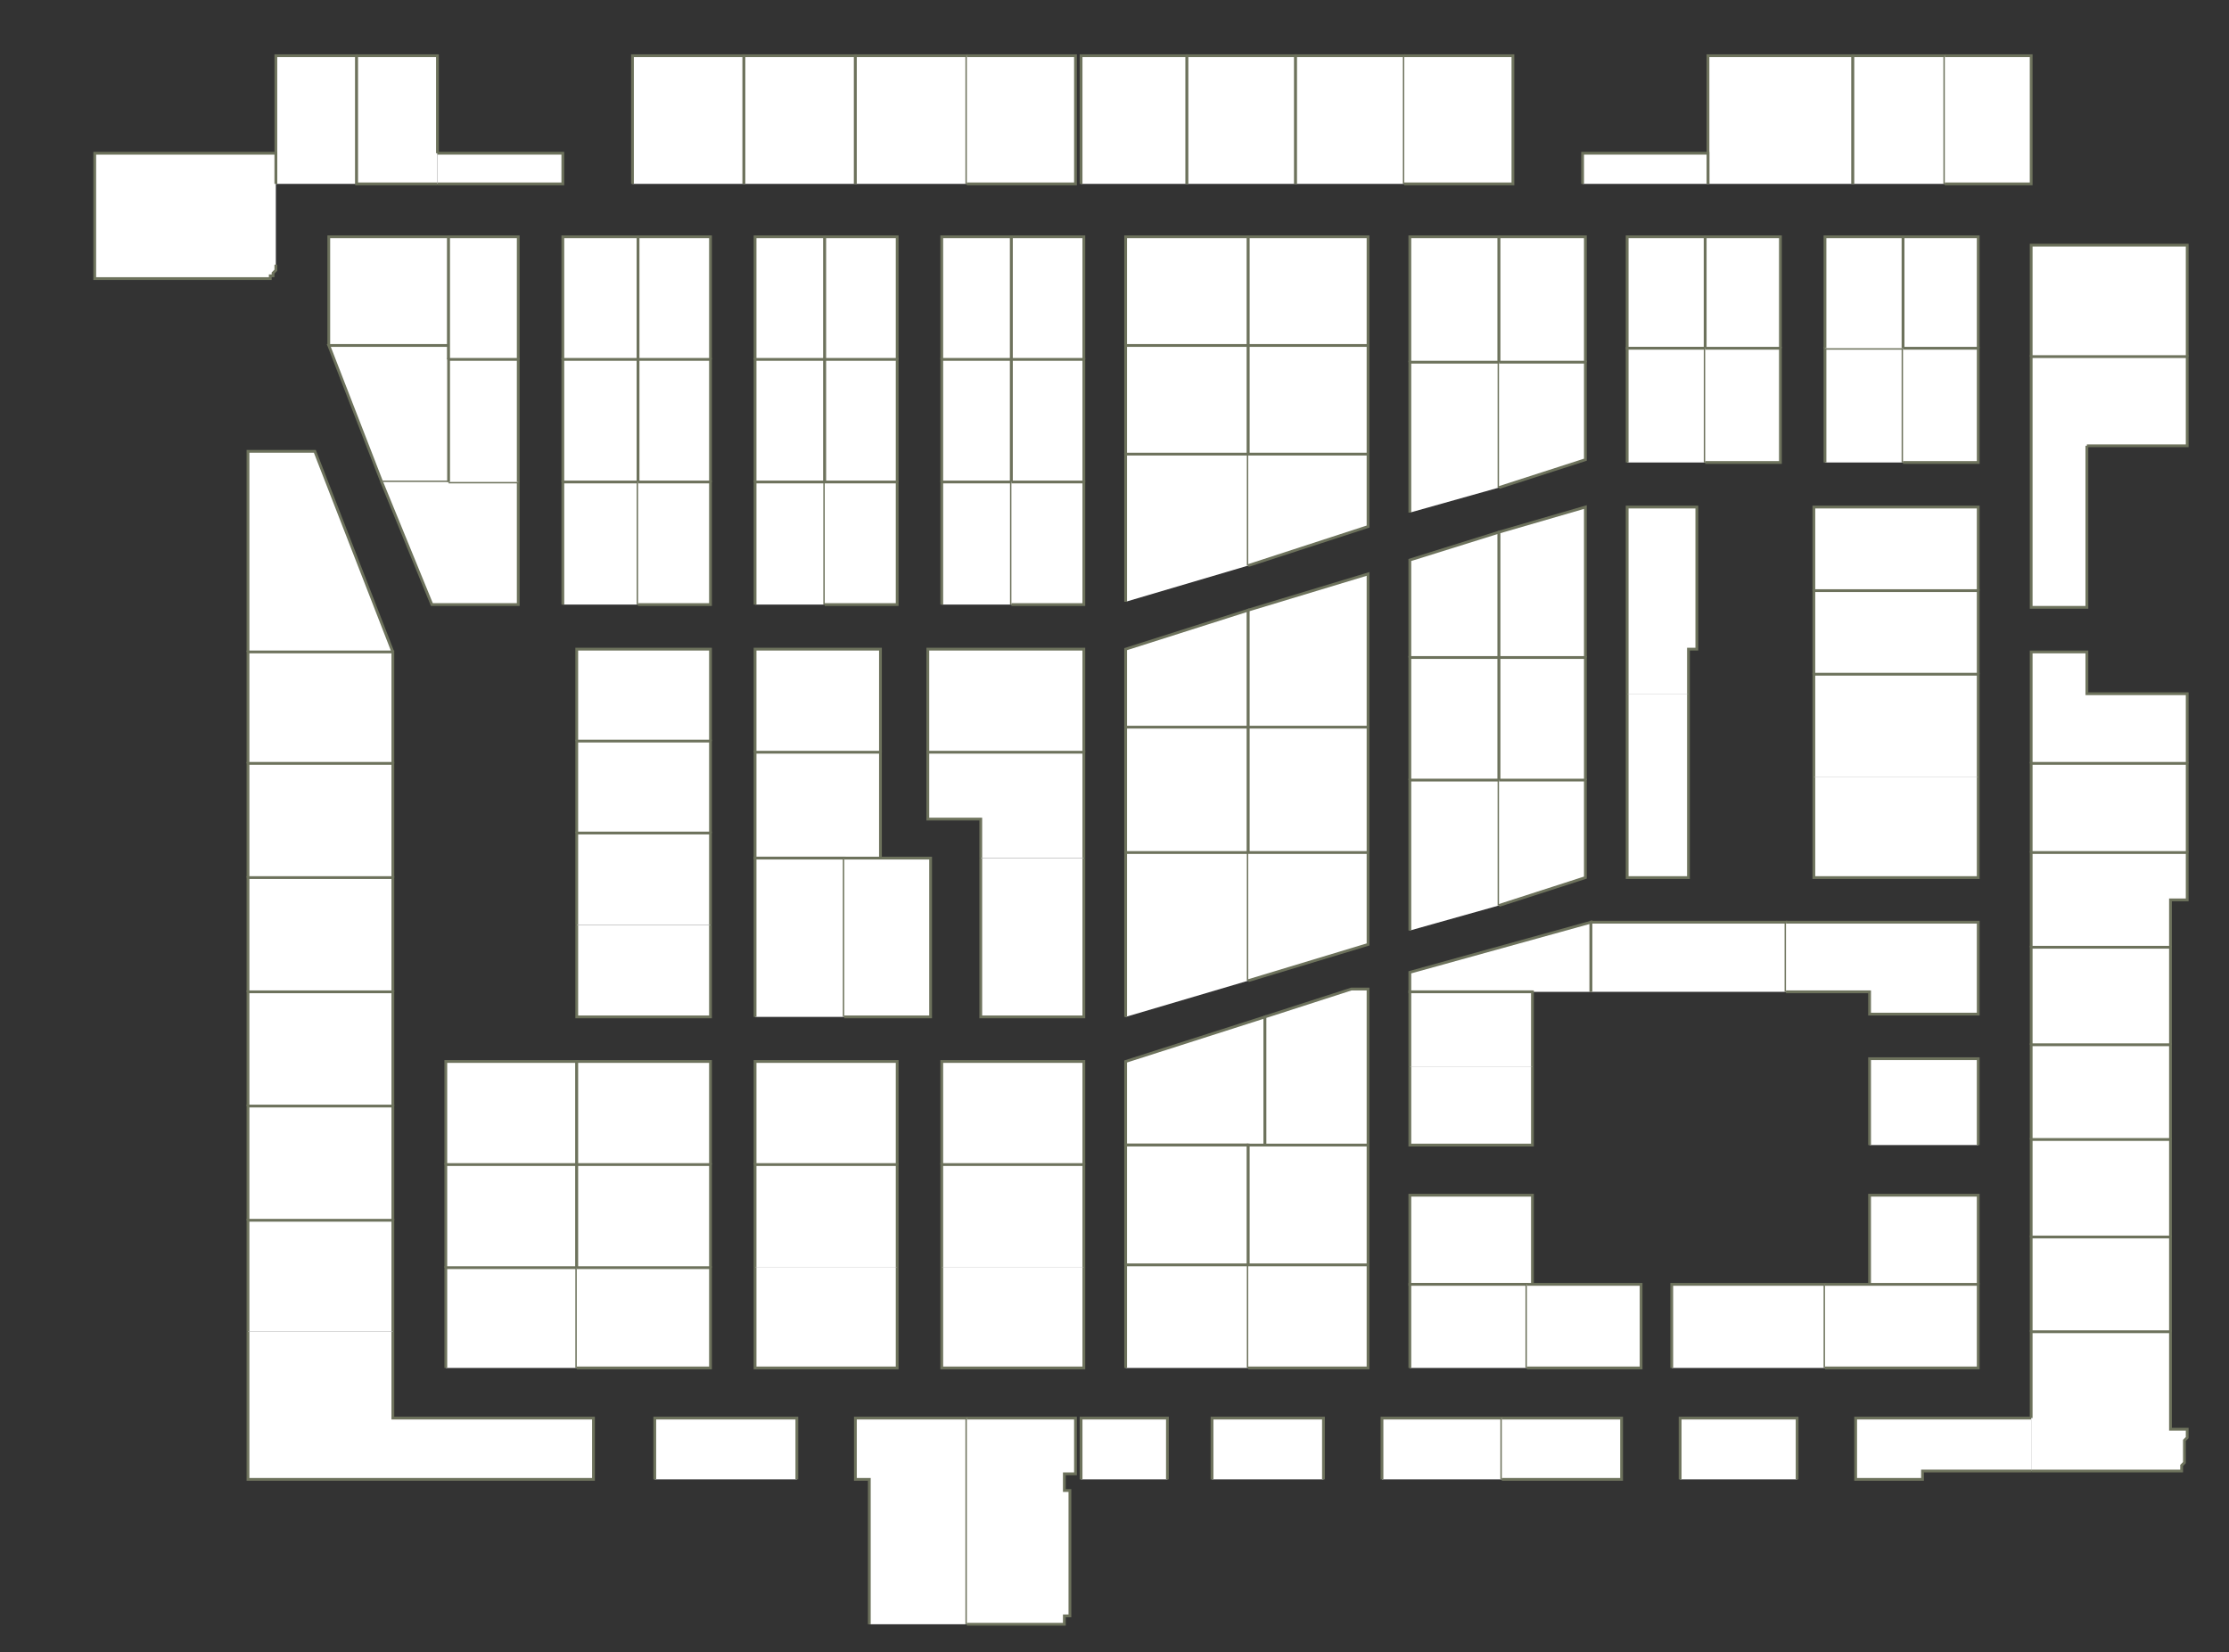 <?xml version="1.0" encoding="utf-8" ?>
<svg baseProfile="full" height="593" version="1.1" width="800" xmlns="http://www.w3.org/2000/svg" xmlns:ev="http://www.w3.org/2001/xml-events" xmlns:xlink="http://www.w3.org/1999/xlink"><rect width="100%" height="100%" fill="#333333" stroke="none"/><defs /><g id="4A01" stroke="red"><polyline fill="#FFFFFF" points="99,66 99,55 99,20 128,20 128,66" stroke="#6d725c" /></g><g id="4A02" stroke="red"><polyline fill="#FFFFFF" points="157,66 128,66 128,20 157,20 157,55" stroke="#6d725c" /></g><g id="4A03" stroke="red"><polyline fill="#FFFFFF" points="99,95 99,96 99,97 99,97 98,98 98,99 97,99 97,100 96,100 95,100 94,100 51,100 34,100 34,55 99,55 99,66" stroke="#6d725c" /></g><g id="4A06" stroke="red"><polyline fill="#FFFFFF" points="118,124 118,85 161,85 161,124" stroke="#6d725c" /></g><g id="4A08" stroke="red"><polyline fill="#FFFFFF" points="161,173 137,173 118,124 161,124 161,129" stroke="#6d725c" /></g><g id="4A09" stroke="red"><polyline fill="#FFFFFF" points="89,234 89,162 113,162 141,234" stroke="#6d725c" /></g><g id="4A10" stroke="red"><polyline fill="#FFFFFF" points="161,173 186,173 186,217 155,217 137,173" stroke="#6d725c" /></g><g id="4A11" stroke="red"><polyline fill="#FFFFFF" points="89,274 89,234 141,234 141,274" stroke="#6d725c" /></g><g id="4A13" stroke="red"><polyline fill="#FFFFFF" points="89,315 89,274 141,274 141,315" stroke="#6d725c" /></g><g id="4A15" stroke="red"><polyline fill="#FFFFFF" points="89,356 89,315 141,315 141,356" stroke="#6d725c" /></g><g id="4A17" stroke="red"><polyline fill="#FFFFFF" points="89,397 89,356 141,356 141,397" stroke="#6d725c" /></g><g id="4A18" stroke="red"><polyline fill="#FFFFFF" points="160,418 160,381 207,381 207,418" stroke="#6d725c" /></g><g id="4A19" stroke="red"><polyline fill="#FFFFFF" points="89,438 89,397 141,397 141,438" stroke="#6d725c" /></g><g id="4A20" stroke="red"><polyline fill="#FFFFFF" points="160,455 160,418 207,418 207,455" stroke="#6d725c" /></g><g id="4A21" stroke="red"><polyline fill="#FFFFFF" points="89,478 89,438 141,438 141,478" stroke="#6d725c" /></g><g id="4A22" stroke="red"><polyline fill="#FFFFFF" points="160,491 160,455 207,455 207,491" stroke="#6d725c" /></g><g id="4A23" stroke="red"><polyline fill="#FFFFFF" points="141,478 141,509 213,509 213,531 141,531 89,531 89,478" stroke="#6d725c" /></g><g id="4B02" stroke="red"><polyline fill="#FFFFFF" points="157,55 202,55 202,66 157,66" stroke="#6d725c" /></g><g id="4B03" stroke="red"><polyline fill="#FFFFFF" points="161,129 161,124 161,85 186,85 186,129" stroke="#6d725c" /></g><g id="4B04" stroke="red"><polyline fill="#FFFFFF" points="202,129 202,85 229,85 229,129" stroke="#6d725c" /></g><g id="4B05" stroke="red"><polyline fill="#FFFFFF" points="161,173 161,129 186,129 186,173" stroke="#6d725c" /></g><g id="4B06" stroke="red"><polyline fill="#FFFFFF" points="202,173 202,129 229,129 229,173" stroke="#6d725c" /></g><g id="4B08" stroke="red"><polyline fill="#FFFFFF" points="202,217 202,173 229,173 229,217" stroke="#6d725c" /></g><g id="4C01" stroke="red"><polyline fill="#FFFFFF" points="227,66 227,20 267,20 267,66" stroke="#6d725c" /></g><g id="4C02" stroke="red"><polyline fill="#FFFFFF" points="267,66 267,20 307,20 307,66" stroke="#6d725c" /></g><g id="4C03" stroke="red"><polyline fill="#FFFFFF" points="229,129 229,85 255,85 255,129" stroke="#6d725c" /></g><g id="4C04" stroke="red"><polyline fill="#FFFFFF" points="271,129 271,85 296,85 296,129" stroke="#6d725c" /></g><g id="4C05" stroke="red"><polyline fill="#FFFFFF" points="229,173 229,129 255,129 255,173" stroke="#6d725c" /></g><g id="4C06" stroke="red"><polyline fill="#FFFFFF" points="271,173 271,129 296,129 296,173" stroke="#6d725c" /></g><g id="4C07" stroke="red"><polyline fill="#FFFFFF" points="229,173 255,173 255,217 229,217" stroke="#6d725c" /></g><g id="4C08" stroke="red"><polyline fill="#FFFFFF" points="271,217 271,173 296,173 296,217" stroke="#6d725c" /></g><g id="4C09" stroke="red"><polyline fill="#FFFFFF" points="207,266 207,233 255,233 255,266" stroke="#6d725c" /></g><g id="4C10" stroke="red"><polyline fill="#FFFFFF" points="271,270 271,233 316,233 316,270" stroke="#6d725c" /></g><g id="4C11" stroke="red"><polyline fill="#FFFFFF" points="207,299 207,266 255,266 255,299" stroke="#6d725c" /></g><g id="4C12" stroke="red"><polyline fill="#FFFFFF" points="303,308 271,308 271,270 316,270 316,308" stroke="#6d725c" /></g><g id="4C13" stroke="red"><polyline fill="#FFFFFF" points="207,332 207,299 255,299 255,332" stroke="#6d725c" /></g><g id="4C14" stroke="red"><polyline fill="#FFFFFF" points="271,365 271,308 303,308 303,365" stroke="#6d725c" /></g><g id="4C15" stroke="red"><polyline fill="#FFFFFF" points="255,332 255,365 207,365 207,332" stroke="#6d725c" /></g><g id="4C16" stroke="red"><polyline fill="#FFFFFF" points="303,308 316,308 334,308 334,365 303,365" stroke="#6d725c" /></g><g id="4C17" stroke="red"><polyline fill="#FFFFFF" points="207,418 207,381 255,381 255,418" stroke="#6d725c" /></g><g id="4C18" stroke="red"><polyline fill="#FFFFFF" points="271,418 271,381 322,381 322,418" stroke="#6d725c" /></g><g id="4C19" stroke="red"><polyline fill="#FFFFFF" points="207,455 207,418 255,418 255,455" stroke="#6d725c" /></g><g id="4C20" stroke="red"><polyline fill="#FFFFFF" points="271,455 271,418 322,418 322,455" stroke="#6d725c" /></g><g id="4C21" stroke="red"><polyline fill="#FFFFFF" points="207,455 255,455 255,491 207,491" stroke="#6d725c" /></g><g id="4C22" stroke="red"><polyline fill="#FFFFFF" points="322,455 322,491 271,491 271,455" stroke="#6d725c" /></g><g id="4C23" stroke="red"><polyline fill="#FFFFFF" points="235,531 235,509 286,509 286,531" stroke="#6d725c" /></g><g id="4C24" stroke="red"><polyline fill="#FFFFFF" points="312,583 312,531 307,531 307,509 347,509 347,583" stroke="#6d725c" /></g><g id="4D01" stroke="red"><polyline fill="#FFFFFF" points="307,66 307,20 347,20 347,66" stroke="#6d725c" /></g><g id="4D02" stroke="red"><polyline fill="#FFFFFF" points="347,20 347,20 386,20 386,66 347,66" stroke="#6d725c" /></g><g id="4D03" stroke="red"><polyline fill="#FFFFFF" points="296,129 296,85 322,85 322,129" stroke="#6d725c" /></g><g id="4D04" stroke="red"><polyline fill="#FFFFFF" points="338,129 338,85 363,85 363,129" stroke="#6d725c" /></g><g id="4D05" stroke="red"><polyline fill="#FFFFFF" points="296,173 296,129 322,129 322,173" stroke="#6d725c" /></g><g id="4D06" stroke="red"><polyline fill="#FFFFFF" points="338,173 338,129 363,129 363,173" stroke="#6d725c" /></g><g id="4D07" stroke="red"><polyline fill="#FFFFFF" points="296,173 322,173 322,217 296,217" stroke="#6d725c" /></g><g id="4D08" stroke="red"><polyline fill="#FFFFFF" points="338,217 338,173 363,173 363,217" stroke="#6d725c" /></g><g id="4E01" stroke="red"><polyline fill="#FFFFFF" points="388,66 388,20 426,20 426,66" stroke="#6d725c" /></g><g id="4E02" stroke="red"><polyline fill="#FFFFFF" points="426,66 426,20 465,20 465,66" stroke="#6d725c" /></g><g id="4E03" stroke="red"><polyline fill="#FFFFFF" points="363,129 363,85 389,85 389,129" stroke="#6d725c" /></g><g id="4E04" stroke="red"><polyline fill="#FFFFFF" points="404,124 404,85 448,85 448,124" stroke="#6d725c" /></g><g id="4E05" stroke="red"><polyline fill="#FFFFFF" points="363,173 363,129 389,129 389,173" stroke="#6d725c" /></g><g id="4E06" stroke="red"><polyline fill="#FFFFFF" points="404,163 404,124 448,124 448,163" stroke="#6d725c" /></g><g id="4E07" stroke="red"><polyline fill="#FFFFFF" points="363,173 389,173 389,217 363,217" stroke="#6d725c" /></g><g id="4E08" stroke="red"><polyline fill="#FFFFFF" points="404,216 404,163 448,163 448,203" stroke="#6d725c" /></g><g id="4E09" stroke="red"><polyline fill="#FFFFFF" points="333,270 333,233 389,233 389,270" stroke="#6d725c" /></g><g id="4E10" stroke="red"><polyline fill="#FFFFFF" points="404,261 404,233 448,219 448,261" stroke="#6d725c" /></g><g id="4E11" stroke="red"><polyline fill="#FFFFFF" points="352,308 352,294 333,294 333,270 389,270 389,308" stroke="#6d725c" /></g><g id="4E12" stroke="red"><polyline fill="#FFFFFF" points="404,306 404,261 448,261 448,306" stroke="#6d725c" /></g><g id="4E13" stroke="red"><polyline fill="#FFFFFF" points="389,308 389,365 352,365 352,308" stroke="#6d725c" /></g><g id="4E14" stroke="red"><polyline fill="#FFFFFF" points="404,365 404,306 448,306 448,352" stroke="#6d725c" /></g><g id="4E15" stroke="red"><polyline fill="#FFFFFF" points="338,418 338,381 389,381 389,418" stroke="#6d725c" /></g><g id="4E16" stroke="red"><polyline fill="#FFFFFF" points="448,411 404,411 404,381 454,365 454,411" stroke="#6d725c" /></g><g id="4E17" stroke="red"><polyline fill="#FFFFFF" points="338,455 338,418 389,418 389,455" stroke="#6d725c" /></g><g id="4E18" stroke="red"><polyline fill="#FFFFFF" points="404,454 404,411 448,411 448,454" stroke="#6d725c" /></g><g id="4E19" stroke="red"><polyline fill="#FFFFFF" points="389,455 389,491 338,491 338,455" stroke="#6d725c" /></g><g id="4E20" stroke="red"><polyline fill="#FFFFFF" points="404,491 404,454 448,454 448,491" stroke="#6d725c" /></g><g id="4E21" stroke="red"><polyline fill="#FFFFFF" points="347,509 386,509 386,529 382,529 382,535 384,535 384,580 382,580 382,583 347,583" stroke="#6d725c" /></g><g id="4E22" stroke="red"><polyline fill="#FFFFFF" points="388,531 388,509 419,509 419,531" stroke="#6d725c" /></g><g id="4F01" stroke="red"><polyline fill="#FFFFFF" points="465,66 465,20 504,20 504,66" stroke="#6d725c" /></g><g id="4F02" stroke="red"><polyline fill="#FFFFFF" points="504,20 543,20 543,66 504,66" stroke="#6d725c" /></g><g id="4F03" stroke="red"><polyline fill="#FFFFFF" points="448,124 448,85 491,85 491,124" stroke="#6d725c" /></g><g id="4F04" stroke="red"><polyline fill="#FFFFFF" points="506,130 506,85 538,85 538,130" stroke="#6d725c" /></g><g id="4F05" stroke="red"><polyline fill="#FFFFFF" points="448,163 448,124 491,124 491,163" stroke="#6d725c" /></g><g id="4F06" stroke="red"><polyline fill="#FFFFFF" points="506,184 506,130 538,130 538,175" stroke="#6d725c" /></g><g id="4F07" stroke="red"><polyline fill="#FFFFFF" points="448,163 491,163 491,189 448,203" stroke="#6d725c" /></g><g id="4F08" stroke="red"><polyline fill="#FFFFFF" points="506,236 506,201 538,191 538,236" stroke="#6d725c" /></g><g id="4F09" stroke="red"><polyline fill="#FFFFFF" points="448,261 448,219 491,206 491,261" stroke="#6d725c" /></g><g id="4F10" stroke="red"><polyline fill="#FFFFFF" points="506,280 506,236 538,236 538,280" stroke="#6d725c" /></g><g id="4F11" stroke="red"><polyline fill="#FFFFFF" points="448,306 448,261 491,261 491,306" stroke="#6d725c" /></g><g id="4F12" stroke="red"><polyline fill="#FFFFFF" points="506,334 506,280 538,280 538,325" stroke="#6d725c" /></g><g id="4F13" stroke="red"><polyline fill="#FFFFFF" points="448,306 491,306 491,339 448,352" stroke="#6d725c" /></g><g id="4F14" stroke="red"><polyline fill="#FFFFFF" points="550,356 506,356 506,349 571,331 571,356" stroke="#6d725c" /></g><g id="4F15" stroke="red"><polyline fill="#FFFFFF" points="454,411 454,365 485,355 491,355 491,411" stroke="#6d725c" /></g><g id="4F16" stroke="red"><polyline fill="#FFFFFF" points="506,383 506,356 550,356 550,383" stroke="#6d725c" /></g><g id="4F17" stroke="red"><polyline fill="#FFFFFF" points="448,454 448,411 454,411 491,411 491,454" stroke="#6d725c" /></g><g id="4F18" stroke="red"><polyline fill="#FFFFFF" points="550,383 550,411 506,411 506,383" stroke="#6d725c" /></g><g id="4F19" stroke="red"><polyline fill="#FFFFFF" points="448,454 491,454 491,491 448,491" stroke="#6d725c" /></g><g id="4F20" stroke="red"><polyline fill="#FFFFFF" points="548,461 506,461 506,429 550,429 550,461" stroke="#6d725c" /></g><g id="4F21" stroke="red"><polyline fill="#FFFFFF" points="435,531 435,509 475,509 475,531" stroke="#6d725c" /></g><g id="4F22" stroke="red"><polyline fill="#FFFFFF" points="506,491 506,461 548,461 548,491" stroke="#6d725c" /></g><g id="4F23" stroke="red"><polyline fill="#FFFFFF" points="496,531 496,509 539,509 539,531" stroke="#6d725c" /></g><g id="4F24" stroke="red"><polyline fill="#FFFFFF" points="548,461 550,461 589,461 589,491 548,491" stroke="#6d725c" /></g><g id="4F25" stroke="red"><polyline fill="#FFFFFF" points="539,509 582,509 582,531 539,531" stroke="#6d725c" /></g><g id="4F26" stroke="red"><polyline fill="#FFFFFF" points="600,491 600,461 655,461 655,491" stroke="#6d725c" /></g><g id="4F27" stroke="red"><polyline fill="#FFFFFF" points="603,531 603,509 645,509 645,531" stroke="#6d725c" /></g><g id="4G03" stroke="red"><polyline fill="#FFFFFF" points="538,130 538,85 569,85 569,130" stroke="#6d725c" /></g><g id="4G04" stroke="red"><polyline fill="#FFFFFF" points="612,125 584,125 584,85 612,85 612,125" stroke="#6d725c" /></g><g id="4G05" stroke="red"><polyline fill="#FFFFFF" points="538,130 569,130 569,165 538,175" stroke="#6d725c" /></g><g id="4G06" stroke="red"><polyline fill="#FFFFFF" points="584,166 584,125 612,125 612,166" stroke="#6d725c" /></g><g id="4G07" stroke="red"><polyline fill="#FFFFFF" points="538,236 538,191 569,182 569,236" stroke="#6d725c" /></g><g id="4G08" stroke="red"><polyline fill="#FFFFFF" points="584,249 584,182 609,182 609,233 606,233 606,249" stroke="#6d725c" /></g><g id="4G09" stroke="red"><polyline fill="#FFFFFF" points="538,280 538,236 569,236 569,280" stroke="#6d725c" /></g><g id="4G10" stroke="red"><polyline fill="#FFFFFF" points="606,249 606,315 584,315 584,249" stroke="#6d725c" /></g><g id="4G11" stroke="red"><polyline fill="#FFFFFF" points="538,280 569,280 569,315 538,325" stroke="#6d725c" /></g><g id="4G12" stroke="red"><polyline fill="#FFFFFF" points="571,356 571,331 641,331 641,356" stroke="#6d725c" /></g><g id="4H01" stroke="red"><polyline fill="#FFFFFF" points="613,66 613,55 613,20 665,20 665,66" stroke="#6d725c" /></g><g id="4H02" stroke="red"><polyline fill="#FFFFFF" points="665,66 665,20 698,20 698,66" stroke="#6d725c" /></g><g id="4H03" stroke="red"><polyline fill="#FFFFFF" points="612,125 612,85 639,85 639,125" stroke="#6d725c" /></g><g id="4H05" stroke="red"><polyline fill="#FFFFFF" points="612,125 639,125 639,166 612,166" stroke="#6d725c" /></g><g id="4H06" stroke="red"><polyline fill="#FFFFFF" points="655,166 655,125 683,125 683,166" stroke="#6d725c" /></g><g id="4I01" stroke="red"><polyline fill="#FFFFFF" points="698,20 729,20 729,66 698,66" stroke="#6d725c" /></g><g id="4I03" stroke="red"><polyline fill="#FFFFFF" points="683,125 683,85 710,85 710,125" stroke="#6d725c" /></g><g id="4I04" stroke="red"><polyline fill="#FFFFFF" points="729,128 729,88 785,88 785,128" stroke="#6d725c" /></g><g id="4I05" stroke="red"><polyline fill="#FFFFFF" points="683,125 710,125 710,166 683,166" stroke="#6d725c" /></g><g id="4I06" stroke="red"><polyline fill="#FFFFFF" points="729,160 729,128 785,128 785,160 749,160" stroke="#6d725c" /></g><g id="4I07" stroke="red"><polyline fill="#FFFFFF" points="651,212 651,182 710,182 710,212" stroke="#6d725c" /></g><g id="4I08" stroke="red"><polyline fill="#FFFFFF" points="749,160 749,218 729,218 729,160" stroke="#6d725c" /></g><g id="4I09" stroke="red"><polyline fill="#FFFFFF" points="651,242 651,212 710,212 710,242" stroke="#6d725c" /></g><g id="4I10" stroke="red"><polyline fill="#FFFFFF" points="729,274 729,234 749,234 749,234 749,249 785,249 785,274" stroke="#6d725c" /></g><g id="4I11" stroke="red"><polyline fill="#FFFFFF" points="651,279 651,242 710,242 710,279" stroke="#6d725c" /></g><g id="4I12" stroke="red"><polyline fill="#FFFFFF" points="729,306 729,274 785,274 785,306" stroke="#6d725c" /></g><g id="4I13" stroke="red"><polyline fill="#FFFFFF" points="710,279 710,315 651,315 651,279" stroke="#6d725c" /></g><g id="4I14" stroke="red"><polyline fill="#FFFFFF" points="729,340 729,306 785,306 785,323 779,323 779,340" stroke="#6d725c" /></g><g id="4I15" stroke="red"><polyline fill="#FFFFFF" points="641,331 710,331 710,364 671,364 671,356 641,356" stroke="#6d725c" /></g><g id="4I16" stroke="red"><polyline fill="#FFFFFF" points="729,375 729,340 729,340 779,340 779,375 779,375" stroke="#6d725c" /></g><g id="4I17" stroke="red"><polyline fill="#FFFFFF" points="671,411 671,380 710,380 710,411" stroke="#6d725c" /></g><g id="4I18" stroke="red"><polyline fill="#FFFFFF" points="729,409 729,375 779,375 779,409" stroke="#6d725c" /></g><g id="4I19" stroke="red"><polyline fill="#FFFFFF" points="671,461 671,429 710,429 710,461" stroke="#6d725c" /></g><g id="4I20" stroke="red"><polyline fill="#FFFFFF" points="729,444 729,444 729,409 779,409 779,444" stroke="#6d725c" /></g><g id="4I21" stroke="red"><polyline fill="#FFFFFF" points="655,461 671,461 710,461 710,491 655,491" stroke="#6d725c" /></g><g id="4I22" stroke="red"><polyline fill="#FFFFFF" points="729,478 729,444 779,444 779,444 779,478" stroke="#6d725c" /></g><g id="4I23" stroke="red"><polyline fill="#FFFFFF" points="729,528 690,528 690,531 666,531 666,509 729,509" stroke="#6d725c" /></g><g id="4I24" stroke="red"><polyline fill="#FFFFFF" points="729,509 729,478 779,478 779,513 785,513 785,514 785,516 784,517 784,519 784,520 784,522 784,523 784,525 783,526 783,528 729,528" stroke="#6d725c" /></g><g id="4Y01" stroke="red"><polyline fill="#FFFFFF" points="568,66 568,55 613,55 613,66" stroke="#6d725c" /></g><g id="4Y02" stroke="red"><polyline fill="#FFFFFF" points="655,125 655,85 683,85 683,125" stroke="#6d725c" /></g></svg>